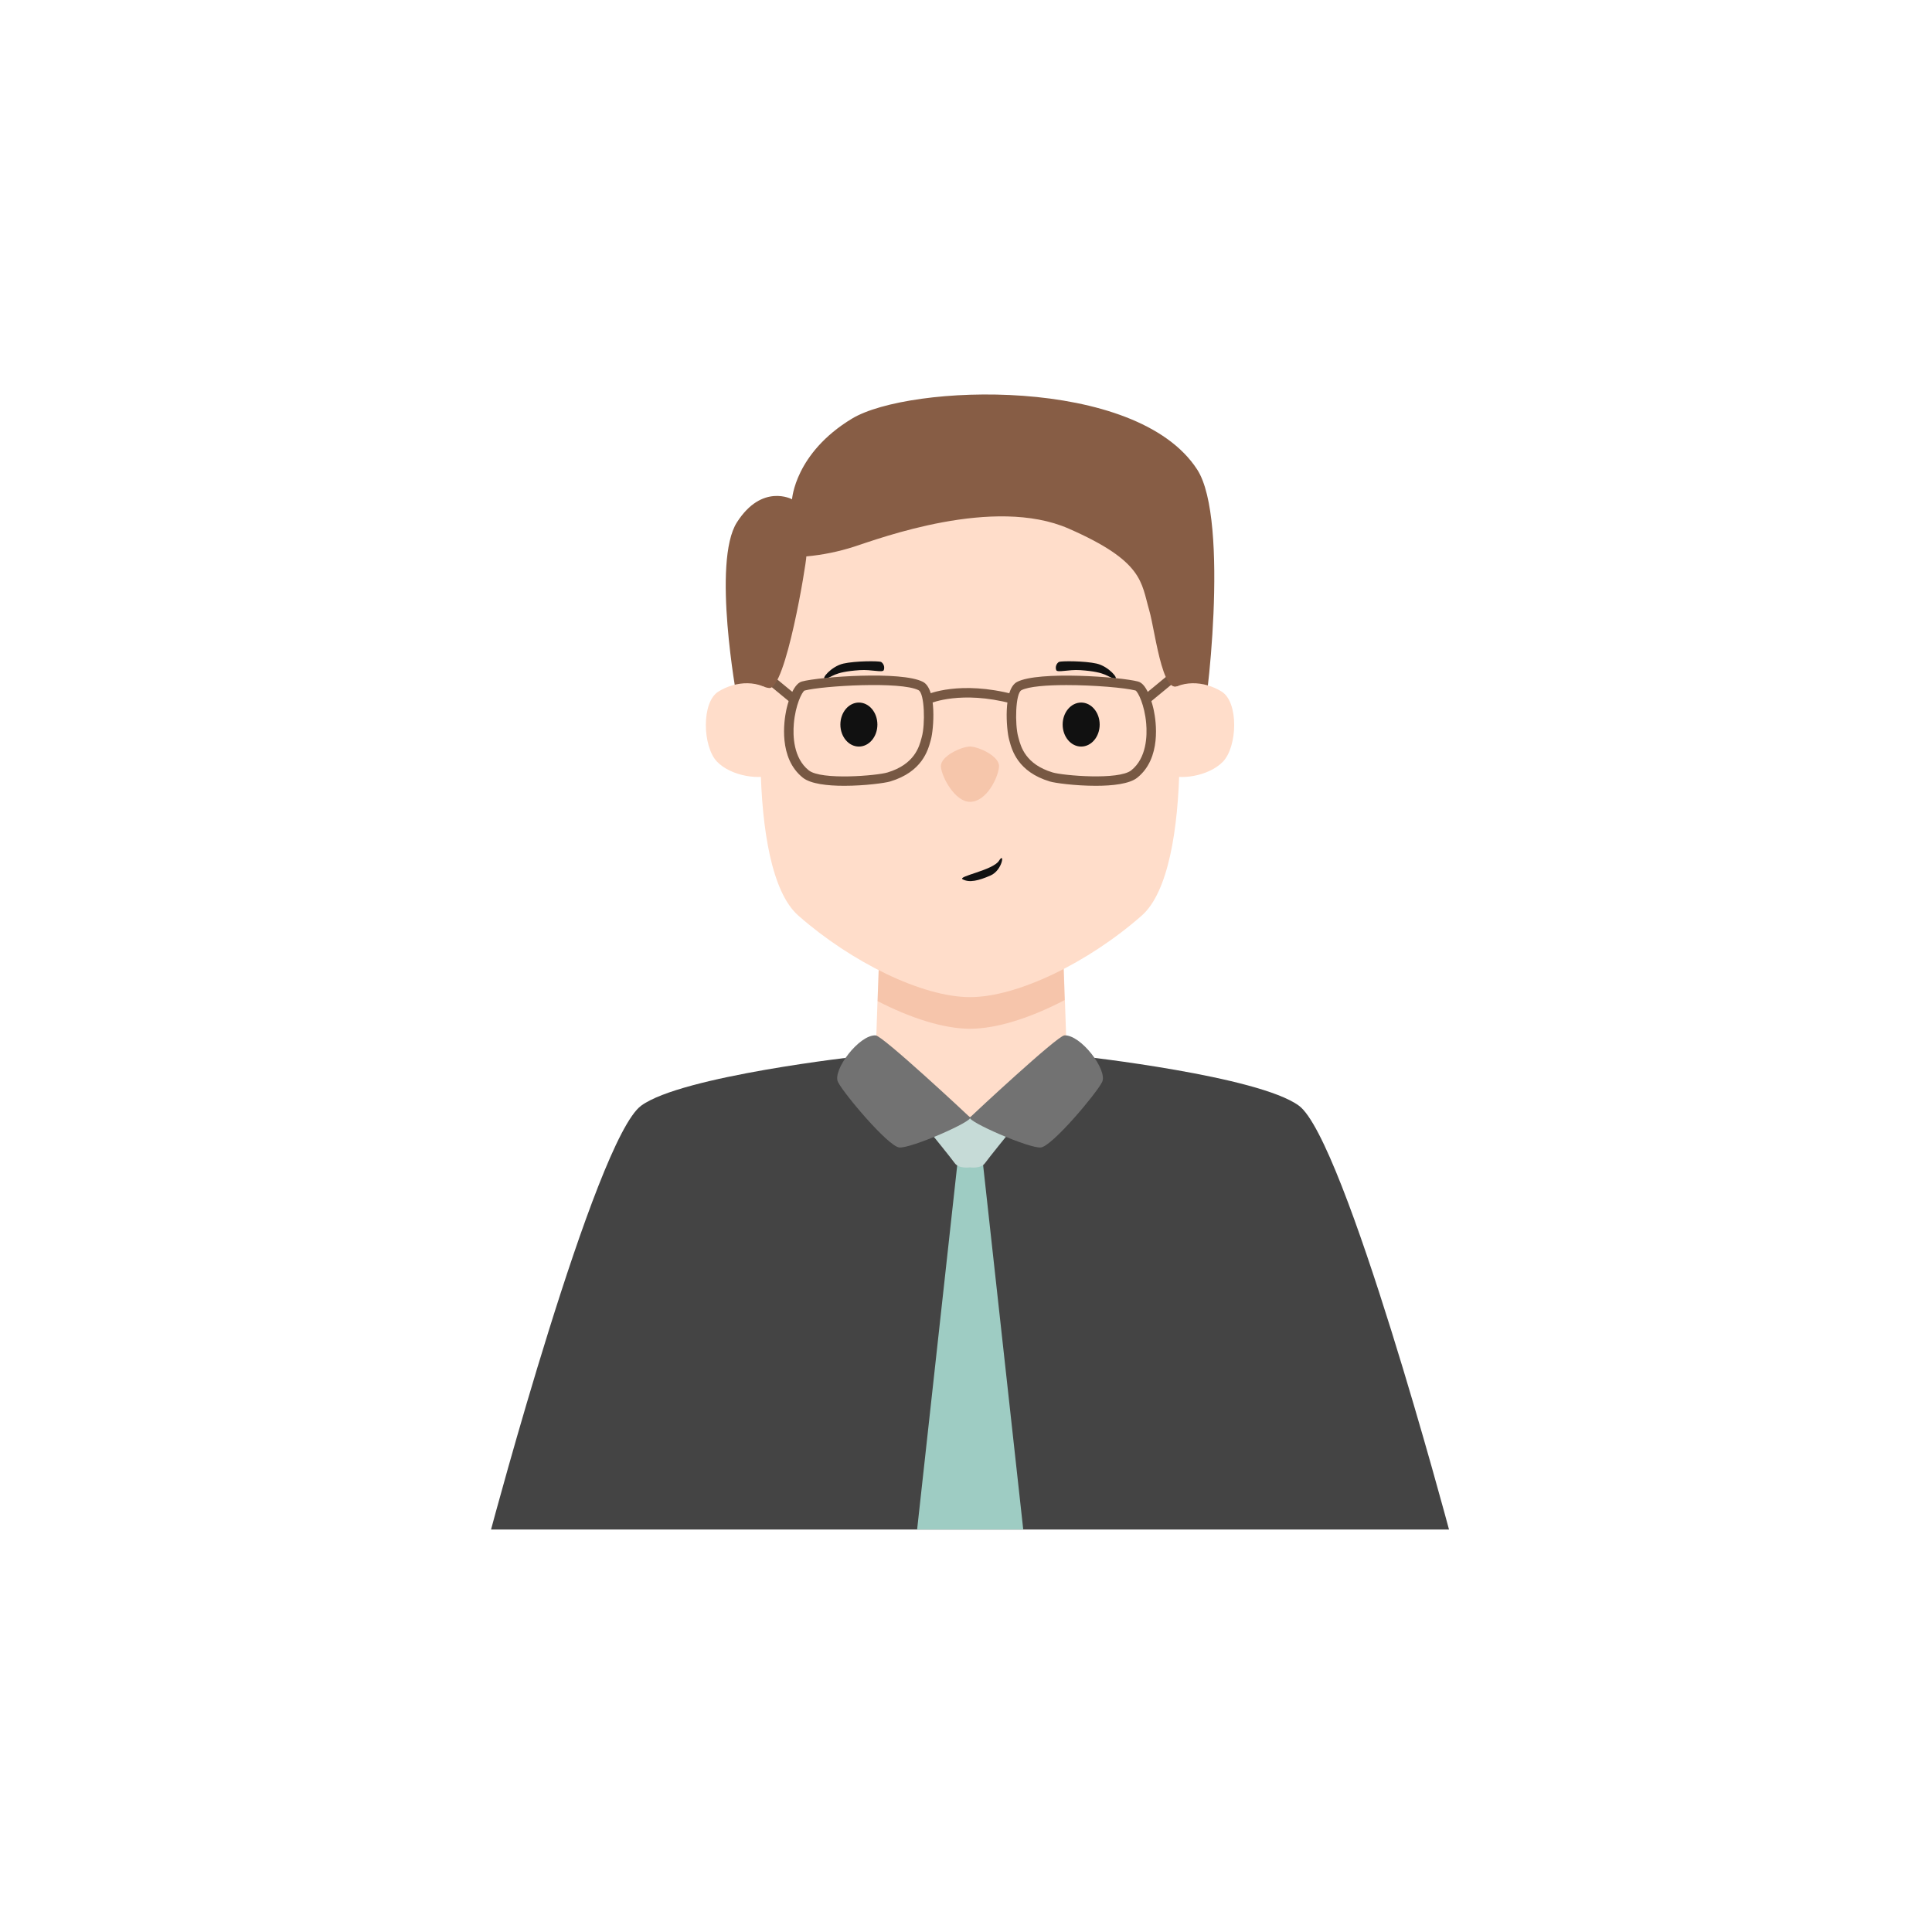 <svg width="240" height="240" viewBox="0 0 240 240" fill="none" xmlns="http://www.w3.org/2000/svg">
<g clip-path="url(#clip0)">
<path d="M91.542 86.724C91.542 86.724 88.418 69.778 91.542 64.888C94.667 59.999 98.391 62.022 98.391 62.022C98.391 62.022 98.751 56.284 105.839 52.002C112.927 47.721 141.155 46.618 148.724 58.336C152.796 64.625 149.866 89.118 149.234 90.192C148.603 91.265 94.307 90.898 91.542 86.724Z" fill="#875D45"/>
<path d="M164.039 149.153L120.64 155.69L74.988 149.495C74.988 149.495 78.266 138.744 82.235 137.119C86.205 135.494 108.763 131.419 108.763 131.419L109.009 124.347L109.328 115.461H131.966L132.285 124.217L132.533 131.419C132.533 131.419 154.075 134.316 158.041 135.931C162.007 137.547 164.039 149.153 164.039 149.153Z" fill="#FFDDCA"/>
<path opacity="0.25" d="M132.256 124.23C128.031 126.447 123.806 127.796 120.497 127.796C117.261 127.796 113.163 126.497 109.018 124.36L109.337 115.473H131.975L132.256 124.23Z" fill="#DD7F50"/>
<path d="M144.669 75.095C141.161 63.096 127.55 60.654 120.5 60.654C113.45 60.654 99.839 63.096 96.332 75.095C94.221 82.306 92.553 107.914 99.163 113.731C105.773 119.549 114.589 123.866 120.5 123.866C126.412 123.866 135.228 119.552 141.837 113.731C148.447 107.911 146.77 82.306 144.669 75.095Z" fill="#FFDDCA"/>
<path d="M106.694 92.741C107.964 92.741 108.993 91.518 108.993 90.008C108.993 88.499 107.964 87.275 106.694 87.275C105.424 87.275 104.395 88.499 104.395 90.008C104.395 91.518 105.424 92.741 106.694 92.741Z" fill="#111111"/>
<path d="M102.514 84.292C103.509 84.14 103.359 83.478 106.809 83.247C108.259 83.149 109.627 83.589 109.784 83.247C109.852 83.064 109.856 82.863 109.795 82.678C109.734 82.492 109.612 82.332 109.449 82.224C109.146 82.097 106.276 82.091 104.768 82.433C103.26 82.775 101.953 84.377 102.514 84.292Z" fill="#111111"/>
<path d="M134.306 92.741C135.576 92.741 136.605 91.518 136.605 90.008C136.605 88.499 135.576 87.275 134.306 87.275C133.036 87.275 132.007 88.499 132.007 90.008C132.007 91.518 133.036 92.741 134.306 92.741Z" fill="#111111"/>
<path d="M138.48 84.292C137.485 84.14 137.635 83.478 134.182 83.247C132.731 83.149 131.366 83.589 131.21 83.247C131.142 83.064 131.138 82.863 131.199 82.678C131.259 82.492 131.381 82.332 131.545 82.224C131.848 82.097 134.717 82.091 136.225 82.433C137.734 82.775 139.044 84.377 138.48 84.292Z" fill="#111111"/>
<path d="M96.414 86.312C94.38 84.352 91.412 84.58 89.256 85.901C87.101 87.221 87.283 92.738 89.058 94.603C90.835 96.469 94.613 96.972 96.127 96.108C97.642 95.243 96.988 86.863 96.414 86.312Z" fill="#FFDDCA"/>
<path d="M144.586 86.312C146.62 84.352 149.588 84.58 151.744 85.901C153.899 87.221 153.717 92.738 151.929 94.606C150.14 96.475 146.374 96.975 144.86 96.111C143.345 95.246 144.012 86.863 144.586 86.312Z" fill="#FFDDCA"/>
<path d="M104.873 97.615C102.779 97.615 100.7 97.377 99.737 96.611C96.692 94.189 97.387 89.581 97.671 88.225C97.785 87.687 98.413 84.979 99.612 84.659C101.822 84.067 111.987 83.323 114.652 84.704C116.422 85.622 115.969 90.699 115.647 91.842L115.603 92.01C115.284 93.169 114.573 95.883 110.578 97.077C109.962 97.267 107.408 97.615 104.873 97.615ZM99.938 85.784C99.619 85.974 98.815 87.567 98.614 89.885C98.484 91.398 98.551 94.169 100.47 95.699C102.042 96.947 108.935 96.352 110.236 95.962C113.603 94.952 114.187 92.763 114.467 91.709L114.515 91.531C114.939 90.002 114.866 86.148 114.11 85.742C111.939 84.615 102.208 85.188 99.938 85.784Z" fill="#775843"/>
<path d="M136.127 97.615C133.576 97.615 131.025 97.267 130.423 97.08C126.424 95.883 125.704 93.169 125.394 92.013L125.35 91.848C125.031 90.705 124.578 85.628 126.345 84.71C129.013 83.329 139.175 84.077 141.388 84.666C142.587 84.982 143.215 87.693 143.326 88.232C143.613 89.587 144.308 94.195 141.263 96.618C140.301 97.378 138.218 97.615 136.127 97.615ZM132.47 85.103C130.021 85.103 127.795 85.277 126.89 85.736C126.134 86.126 126.061 89.996 126.485 91.525L126.533 91.703C126.813 92.754 127.397 94.945 130.764 95.956C132.065 96.345 138.958 96.941 140.53 95.693C142.443 94.163 142.516 91.392 142.386 89.878C142.185 87.56 141.375 85.967 141.063 85.777C139.755 85.435 135.884 85.103 132.47 85.103Z" fill="#775843"/>
<path d="M125.649 87.392C119.4 85.746 115.638 87.342 115.599 87.361L115.118 86.293C115.287 86.217 119.263 84.501 125.959 86.262L125.649 87.392Z" fill="#775843"/>
<path d="M95.582 83.604L94.831 84.503L98.289 87.356L99.041 86.457L95.582 83.604Z" fill="#775843"/>
<path d="M145.421 83.604L141.964 86.454L142.716 87.353L146.173 84.503L145.421 83.604Z" fill="#775843"/>
<path d="M93.781 81.35C93.781 81.35 93.079 85.229 95.547 85.467C97.604 85.67 100.154 70.028 100.167 69.119C102.187 68.935 104.181 68.528 106.11 67.906C109.28 66.88 123.449 61.589 132.76 65.667C142.07 69.746 141.748 72.337 142.759 75.802C143.559 78.544 144.595 88.447 147.133 84.286C149.671 80.124 142.813 63.001 136.143 60.654C129.472 58.308 108.154 58.96 104.395 61.668C100.636 64.375 95.148 70.342 94.463 73.328C93.777 76.315 93.781 81.35 93.781 81.35Z" fill="#875D45"/>
<path d="M161.36 137.357C156.335 133.651 134.335 131.219 134.335 131.219L132.014 131.998L120.506 138.807L108.999 131.998L106.678 131.219C106.678 131.219 84.678 133.651 79.646 137.353C73.932 141.556 61 190 61 190H180C180 190 167.068 141.556 161.36 137.357Z" fill="#444444"/>
<path d="M122.005 143.636H120.519H119.033L113.928 190H120.519H127.11L122.005 143.636Z" fill="#9ECCC3"/>
<path d="M120.481 138.807L115.504 140.596C115.504 140.596 118.09 143.782 118.609 144.501C119.129 145.22 120.481 145.014 120.481 145.014C120.481 145.014 121.836 145.22 122.352 144.501C122.869 143.782 125.455 140.596 125.455 140.596L120.481 138.807Z" fill="#C6DBD7"/>
<path d="M108.785 128.622C109.669 128.686 120.034 138.348 120.5 138.807C120.965 139.266 113.09 142.715 111.697 142.541C110.303 142.367 104.841 135.89 104.102 134.421C103.362 132.951 106.758 128.489 108.785 128.622Z" fill="#727272"/>
<path d="M132.214 128.622C131.331 128.686 120.966 138.348 120.5 138.807C120.035 139.266 127.91 142.715 129.31 142.541C130.71 142.367 136.165 135.89 136.905 134.421C137.644 132.951 134.242 128.489 132.214 128.622Z" fill="#727272"/>
<path d="M119.588 109.231C118.887 108.858 123.367 108.113 124.103 106.92C124.84 105.726 124.549 108.101 123.048 108.756C121.546 109.412 120.417 109.678 119.588 109.231Z" fill="#111111"/>
<g opacity="0.5">
<path opacity="0.5" d="M120.494 92.738C119.489 92.738 116.801 93.922 116.884 95.224C116.967 96.526 118.638 99.607 120.494 99.607C122.576 99.607 124.02 96.529 124.103 95.224C124.186 93.919 121.498 92.738 120.494 92.738Z" fill="#DD7F50"/>
</g>
</g>
<defs>
<clipPath id="clip0">
<rect width="119" height="141" fill="white" transform="translate(61 49)"/>
</clipPath>
</defs>
</svg>

